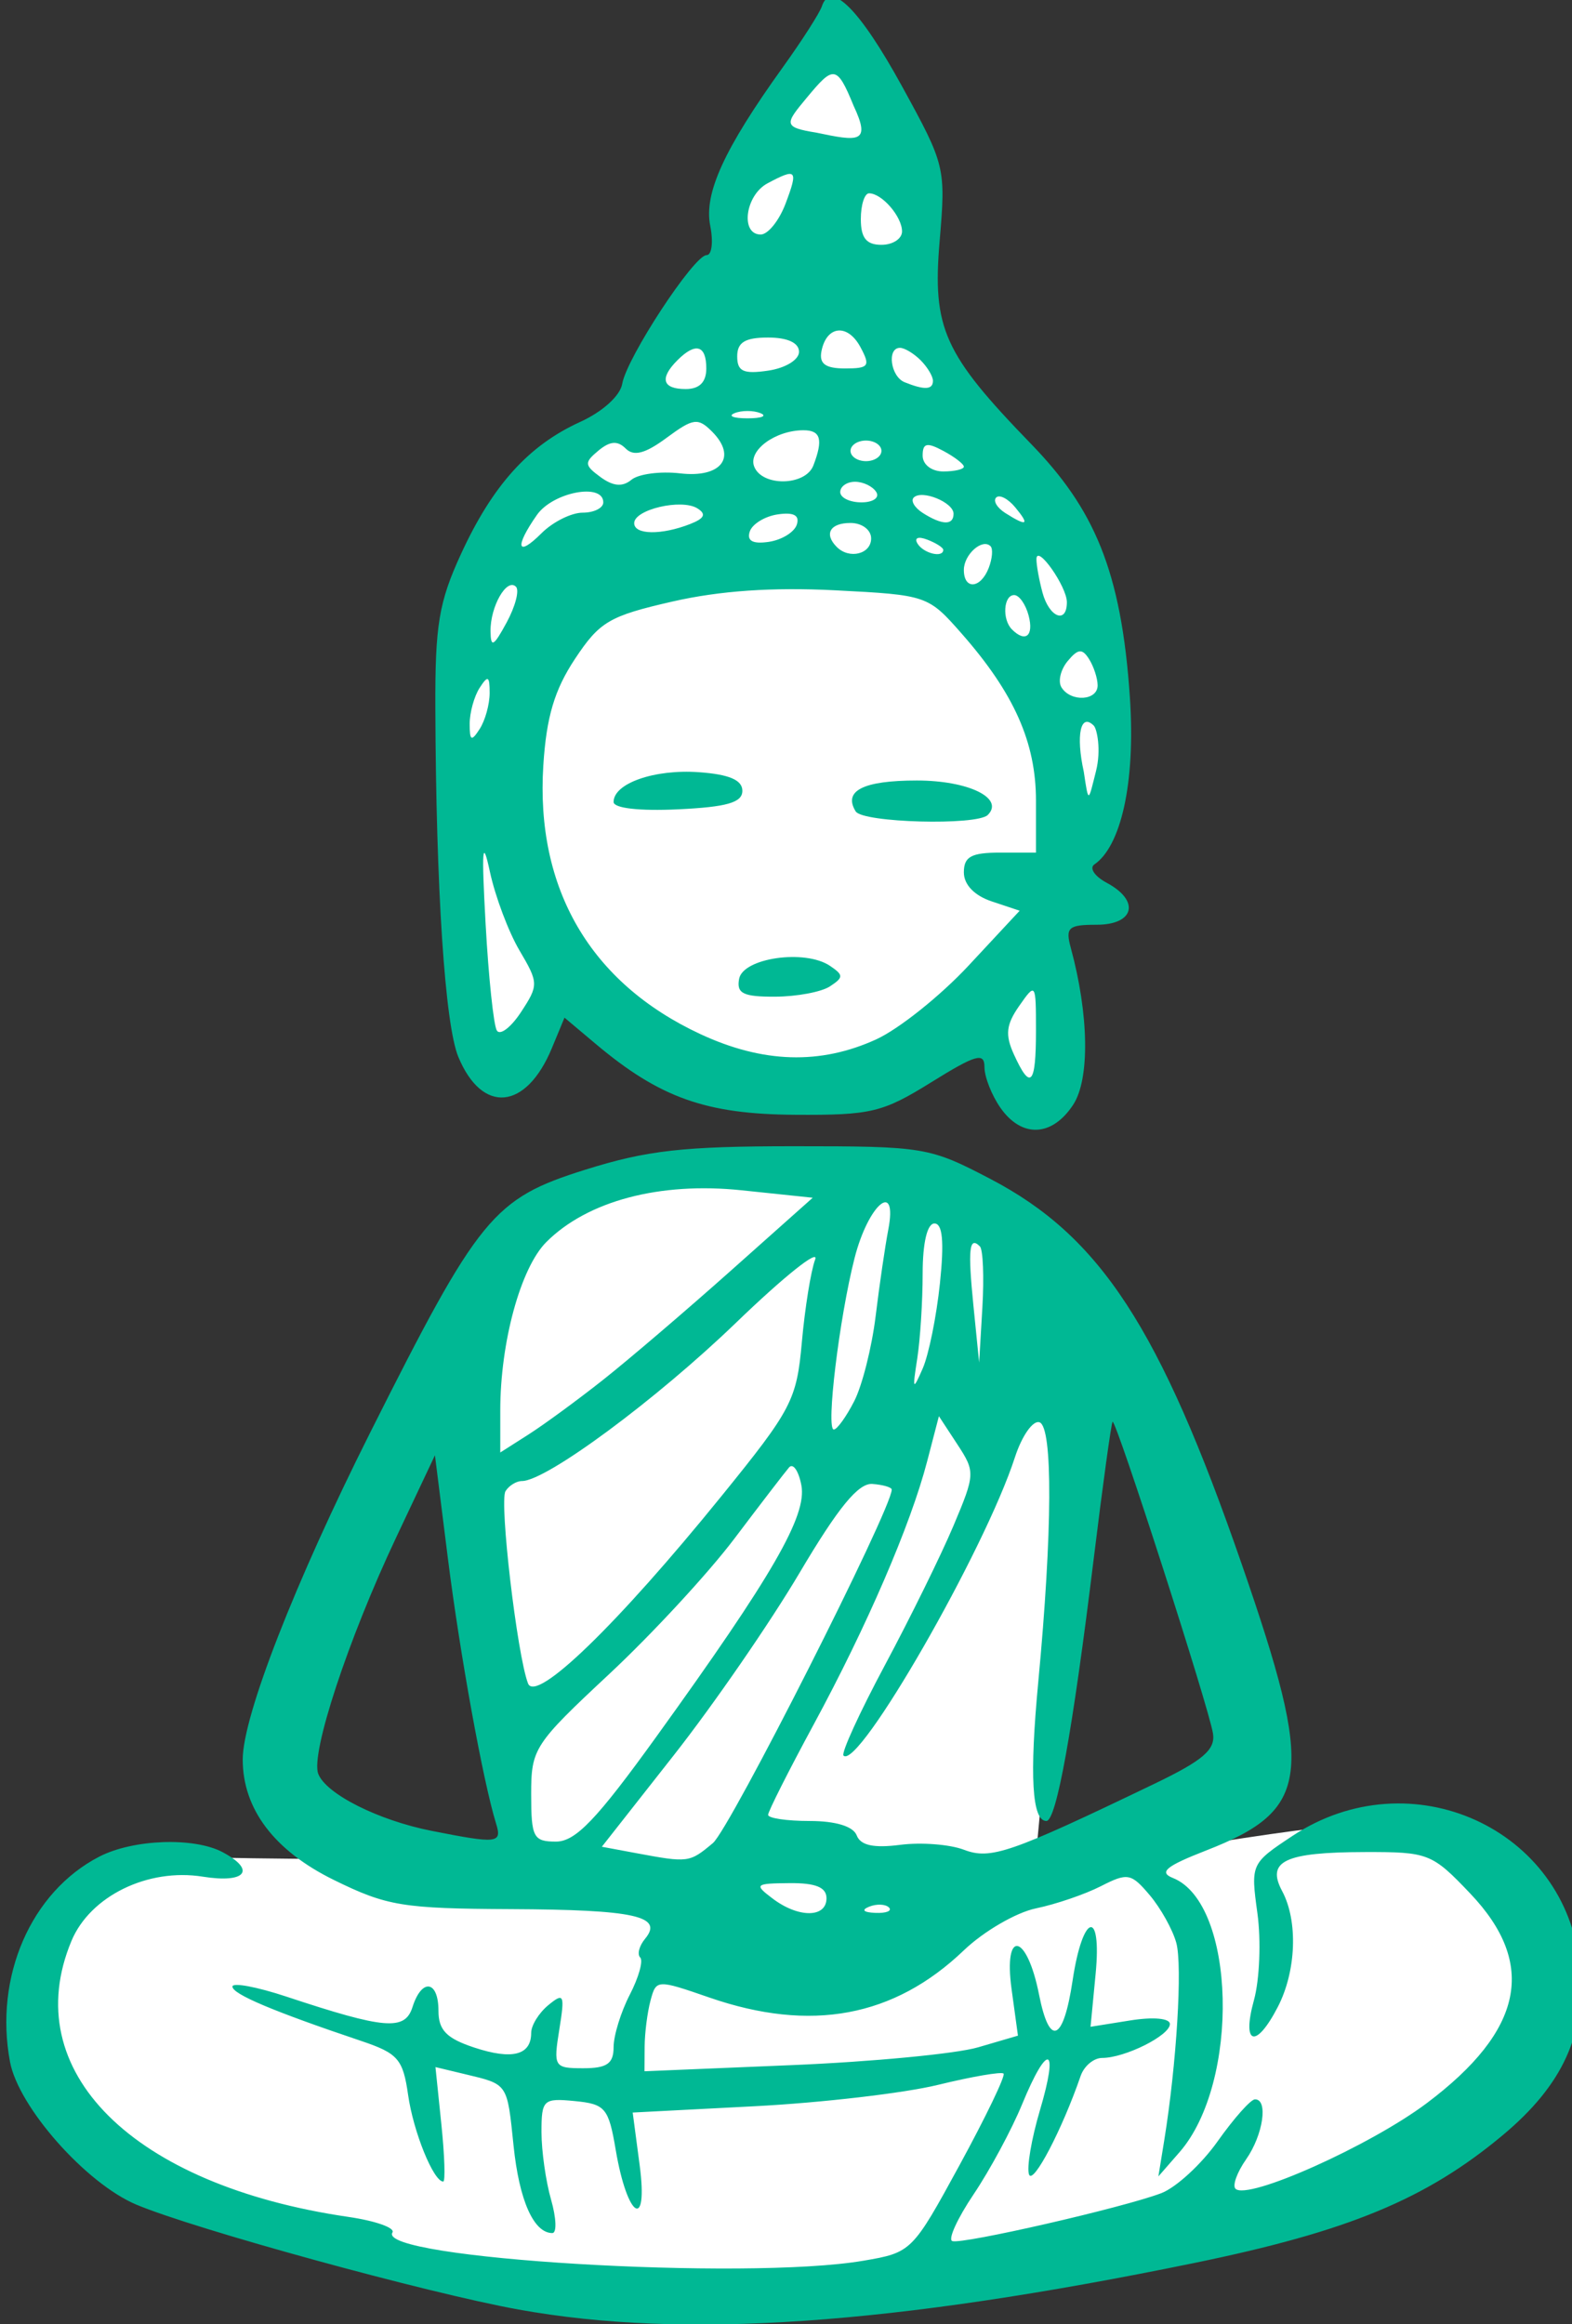 <?xml version="1.0" ?><svg height="272.231mm" viewBox="0 0 184.138 272.231" width="184.138mm" xmlns="http://www.w3.org/2000/svg">
    <rect x="0" y="0" width="184.138" height="272.231" fill="#333333" stroke="none"/>
    <path d="m 2142.998,-860.213 c -10.05,-0.833 -23.989,19.077 -35.945,37.068 -14.715,22.143 -14.47,33.886 -12.93,51.145 1.54,17.258 -5.481,19.796 -17.699,30.17 -12.218,10.374 -19.072,36.857 -29.59,45.271 -10.518,8.414 -50.995,30.931 -68.631,76.826 -17.636,45.895 -1.236,118.682 -2.404,152.338 -1.169,33.656 5.365,55.121 19.018,62.34 13.652,7.219 30.479,-49.818 30.479,-49.818 0,0 -1.695,58.94 95.725,51.303 0,0 45.018,0.112 66.691,-11.123 21.673,-11.235 19.442,-19.506 25.551,-0.24 6.109,19.266 14.821,28.111 23.055,18.789 8.234,-9.322 -4.143,-63.298 3.719,-80.891 7.862,-17.593 17.386,-20.222 22.861,-45.562 5.475,-25.34 2.213,-90.918 -21.16,-128.303 -23.373,-37.385 -57.786,-71.618 -67.295,-85.291 -9.509,-13.673 5.897,-35.091 2.551,-52.35 -3.347,-17.258 -17.956,-53.208 -27.73,-67.502 -1.833,-2.68 -3.944,-3.978 -6.264,-4.17 z m -40.078,493.58 c -45.973,0.382 -115.685,21.795 -123.572,79.764 -9.014,66.25 25.607,229.955 25.607,229.955 0,-10e-7 -135.089,0.061 -152.93,-1.629 -17.84,-1.69 -45.634,-3.211 -68.545,52.73 12.394,93.291 130.703,135.542 296.711,140.105 166.008,4.563 262.158,-40.729 302.721,-57.123 40.563,-16.394 79.435,-58.139 67.228,-92.109 -12.207,-33.97 -39.623,-60.334 -78.309,-57.799 -38.685,2.535 -142.91,21.971 -142.91,21.971 0,0 8.452,-98.869 16.715,-147.543 8.263,-48.674 15.211,-101.404 -10.141,-124.727 -25.352,-23.323 -71.784,-36.45 -114.576,-42.518 -5.349,-0.758 -11.432,-1.133 -18,-1.078 z" fill="#FFFFFF" transform="translate(141.503,63.959) matrix(0.265,0,0,0.265,-610.998,168.973)"/>
    <path d="m 2000.846,141.894 c -40.422,-7.31 -143.104,-35.501 -168.925,-46.378 -22.246,-9.371 -52.062,-43.077 -55.819,-63.102 -7.054,-37.599 9.241,-75.081 39.426,-90.691 15.004,-7.759 41.978,-8.723 54.628,-1.953 14.886,7.966 10.1,13.815 -8.826,10.789 -24.302,-3.886 -49.78,8.575 -58.062,28.396 -23.994,57.427 26.834,108.067 122.461,122.008 11.945,1.742 20.685,4.838 19.422,6.881 -7.141,11.555 156.02,21.353 208.083,12.496 21.366,-3.635 21.703,-3.971 42.629,-42.358 11.601,-21.282 20.335,-39.452 19.41,-40.377 -0.925,-0.925 -13.961,1.316 -28.967,4.982 -15.007,3.665 -51.513,7.918 -81.124,9.451 l -53.84,2.786 3.074,23.222 c 3.89,29.388 -5.465,23.459 -10.576,-6.704 -3.143,-18.549 -4.595,-20.279 -18.116,-21.592 -13.898,-1.349 -14.699,-0.603 -14.699,13.691 0,8.315 1.906,21.764 4.236,29.888 2.329,8.123 2.58,14.769 0.557,14.769 -8.226,0 -14.637,-14.423 -17.125,-38.526 -2.875,-27.86 -2.389,-27.138 -21.346,-31.68 l -13.186,-3.16 2.611,25.299 c 1.436,13.914 1.807,25.299 0.823,25.299 -4.293,0 -13.203,-21.965 -15.52,-38.259 -2.258,-15.876 -4.465,-18.419 -20.741,-23.895 -38.822,-13.061 -56.922,-20.704 -56.922,-24.037 0,-1.908 10.758,0.096 23.907,4.455 43.522,14.428 52.345,15.157 55.696,4.597 4.088,-12.882 11.472,-11.821 11.472,1.649 0,8.558 3.554,12.204 15.849,16.262 16.778,5.538 25.135,3.373 25.135,-6.512 0,-3.302 3.414,-8.816 7.587,-12.254 6.906,-5.688 7.341,-4.715 4.84,10.827 -2.651,16.48 -2.28,17.076 10.628,17.076 10.447,0 13.375,-2.043 13.375,-9.334 0,-5.133 3.225,-15.57 7.166,-23.192 3.941,-7.622 6.009,-15.016 4.593,-16.431 -1.415,-1.415 -0.442,-5.141 2.162,-8.279 8.3,-10.001 -4.56,-12.841 -59.327,-13.099 -47.889,-0.229 -54.758,-1.357 -78.215,-12.876 -26.38,-12.955 -40.314,-31.373 -40.314,-53.286 0,-19.124 23.029,-78.161 56.436,-144.673 47.995,-95.559 54.261,-103.217 94.891,-115.982 27.364,-8.597 43.357,-10.399 92.298,-10.403 57.689,0 59.905,0.365 86.915,14.485 48.551,25.381 74.841,65.694 111.065,170.309 32.334,93.378 30.442,108.496 -15.831,126.535 -17.699,6.9 -20.956,9.598 -14.631,12.119 27.905,11.12 29.814,90.424 2.918,121.244 l -9.318,10.677 2.586,-15.938 c 5.453,-33.613 8.111,-77.123 5.333,-87.293 -1.594,-5.837 -6.881,-15.328 -11.749,-21.09 -8.208,-9.717 -9.775,-10.005 -21.594,-3.963 -7.009,3.582 -19.916,7.993 -28.682,9.802 -8.766,1.809 -23.11,10.152 -31.876,18.541 -30.886,29.556 -67.597,36.387 -112.385,20.91 -23.382,-8.08 -23.609,-8.069 -26.122,1.287 -1.394,5.191 -2.562,14.35 -2.597,20.353 l -0.062,10.915 64.891,-2.704 c 35.69,-1.487 72.831,-5.029 82.535,-7.87 l 17.645,-5.167 -2.808,-20.488 c -3.686,-26.894 6.747,-24.895 12.13,2.323 4.642,23.475 10.775,20.873 14.85,-6.301 4.441,-29.616 12.964,-31.994 10.162,-2.835 l -2.247,23.381 17.541,-2.805 c 10.196,-1.63 17.541,-0.961 17.541,1.6 0,5.042 -19.869,14.974 -29.957,14.974 -3.717,0 -7.995,3.586 -9.507,7.969 -8.161,23.669 -21.023,48.259 -22.796,43.582 -1.12,-2.953 1.05,-15.761 4.821,-28.461 8.485,-28.573 3.47,-30.237 -7.888,-2.617 -4.623,11.242 -14.277,29.164 -21.453,39.828 -7.176,10.664 -11.412,19.96 -9.414,20.659 4.378,1.53 75.569,-14.786 92.353,-21.168 6.552,-2.491 17.781,-12.821 24.953,-22.957 7.173,-10.135 14.578,-18.471 16.456,-18.524 5.995,-0.174 3.667,15.731 -3.88,26.506 -4.012,5.728 -6.128,11.582 -4.702,13.008 5.272,5.272 59.495,-18.996 84.585,-37.856 42.715,-32.109 48.805,-61.51 19.192,-92.639 -16.924,-17.79 -18.486,-18.404 -46.676,-18.337 -35.322,0.085 -43.572,3.99 -36.467,17.267 7.074,13.218 6.24,35.408 -1.924,51.196 -9.685,18.73 -16.046,16.909 -10.544,-3.018 2.499,-9.05 3.186,-26.324 1.526,-38.389 -2.995,-21.779 -2.885,-22.021 15.499,-34.188 52.224,-34.56 121.131,-3.331 126.981,57.551 2.869,29.867 -7.421,52.485 -33.981,74.686 -33.872,28.314 -68.234,42.549 -136.545,56.566 -133.695,27.434 -225.547,33.754 -298.588,20.545 z m 136.163,-181.793 c 0,-4.828 -4.785,-6.788 -16.318,-6.686 -15.335,0.137 -15.785,0.547 -7.478,6.831 11.432,8.646 23.796,8.571 23.796,-0.147 z m 27.607,4.079 c -1.513,-1.513 -5.441,-1.675 -8.728,-0.36 -3.632,1.454 -2.554,2.533 2.751,2.751 4.8,0.195 7.49,-0.879 5.977,-2.392 z m -77.825,-28.458 c 7.514,-6.277 79.058,-147.684 79.058,-156.257 0,-1.019 -3.849,-2.142 -8.554,-2.497 -6.205,-0.468 -15.061,10.347 -32.243,39.374 -13.029,22.011 -38.011,58.237 -55.515,80.504 l -31.827,40.486 15.117,2.816 c 23.148,4.311 23.573,4.256 33.964,-4.426 z m 195.179,-26.228 c 21.532,-10.359 27.014,-15.076 25.87,-22.253 -1.862,-11.679 -42.967,-139.275 -44.378,-137.756 -0.584,0.629 -4.323,27.783 -8.309,60.342 -9.349,76.372 -16.521,116.12 -20.954,116.12 -6.364,0 -7.517,-19.794 -3.58,-61.476 6.265,-66.325 6.487,-112.683 0.551,-114.756 -2.893,-1.01 -7.788,5.954 -10.877,15.476 -13.35,41.152 -69.223,138.387 -75.763,131.847 -1.107,-1.107 7.146,-19.134 18.342,-40.059 11.195,-20.925 24.812,-48.615 30.261,-61.533 9.615,-22.797 9.666,-23.854 1.734,-35.959 l -8.171,-12.472 -5.214,20.021 c -7.297,28.016 -26.579,72.72 -50.187,116.35 -11.05,20.422 -20.09,38.353 -20.09,39.845 0,1.493 8.261,2.715 18.358,2.715 11.509,0 19.268,2.372 20.797,6.357 1.704,4.439 7.496,5.702 19.21,4.188 9.224,-1.192 21.895,-0.219 28.156,2.162 11.86,4.51 20.409,1.551 84.244,-29.16 z m -291.015,17.593 c -5.751,-18.581 -15.988,-74.929 -21.303,-117.259 l -5.718,-45.539 -17.188,36.43 c -21.203,44.939 -37.836,95.415 -34.396,104.379 3.419,8.909 26.545,20.549 50.068,25.201 29.217,5.777 31.249,5.548 28.537,-3.213 z m 70.867,-38.427 c 51.485,-71.422 66.644,-97.708 64.081,-111.119 -1.221,-6.386 -3.671,-9.93 -5.445,-7.876 -1.774,2.054 -12.65,16.22 -24.169,31.48 -11.52,15.26 -36.441,42.218 -55.382,59.906 -33.217,31.022 -34.437,32.902 -34.437,53.084 0,19.062 0.974,20.922 10.954,20.922 8.664,0 17.945,-9.699 44.399,-46.396 z m 28.633,-106.154 c 31.303,-38.619 33.361,-42.561 35.67,-68.306 1.348,-15.027 3.987,-31.421 5.864,-36.43 1.877,-5.009 -13.814,7.515 -34.869,27.833 -35.296,34.058 -83.976,70.073 -94.717,70.073 -2.477,0 -5.751,2.018 -7.276,4.485 -2.82,4.562 5.123,72.398 9.95,84.977 3.423,8.919 39.371,-25.874 85.377,-82.632 z m -52.109,-51.632 c 11.271,-8.914 36.71,-30.656 56.533,-48.317 l 36.041,-32.11 -31.487,-3.297 c -36.096,-3.78 -68.081,4.704 -86.256,22.878 -11.376,11.376 -20.367,44.274 -20.367,74.519 v 18.515 l 12.523,-7.99 c 6.887,-4.394 21.744,-15.283 33.014,-24.197 z m 110.916,9.509 c 3.528,-6.887 7.787,-23.793 9.466,-37.568 1.679,-13.775 4.184,-30.924 5.568,-38.108 4.322,-22.437 -8.772,-11.514 -14.875,12.408 -6.754,26.474 -12.726,75.791 -9.179,75.791 1.434,0 5.493,-5.635 9.02,-12.523 z m 37.885,-52.045 c 1.929,-18.455 1.19,-26.507 -2.432,-26.507 -3.189,0 -5.202,8.59 -5.202,22.2 0,12.21 -1.079,29.116 -2.398,37.568 -2.169,13.901 -1.937,14.312 2.432,4.307 2.657,-6.084 6.077,-22.99 7.601,-37.568 z m 17.667,-16.385 c -4.726,-4.726 -5.368,1.209 -2.846,26.308 l 2.517,25.046 1.43,-24.411 c 0.787,-13.426 0.29,-25.55 -1.102,-26.943 z m 9.11,-61.226 c -3.899,-5.566 -7.089,-13.679 -7.089,-18.027 0,-6.64 -3.766,-5.566 -23.515,6.706 -21.542,13.386 -26.604,14.591 -60.337,14.374 -39.309,-0.253 -59.695,-7.518 -88.048,-31.376 l -13.735,-11.558 -5.577,13.466 c -11.38,27.473 -30.828,29.286 -41.361,3.855 -5.91,-14.268 -9.854,-74.11 -10.151,-154.022 -0.137,-36.859 1.544,-46.967 11.362,-68.306 13.956,-30.335 29.84,-47.937 52.61,-58.301 9.938,-4.523 17.739,-11.583 18.632,-16.862 1.948,-11.508 31.703,-56.896 37.3,-56.896 2.308,0 3.027,-5.846 1.598,-12.99 -2.856,-14.281 6.156,-33.958 32.066,-70.012 8.508,-11.84 16.291,-23.991 17.295,-27.003 3.85,-11.549 16.713,1.297 35.407,35.357 19.138,34.871 19.388,35.9 16.634,68.485 -3.26,38.563 1.802,49.788 40.4,89.602 27.632,28.502 39.925,55.596 43.703,112.11 2.583,38.653 -4.259,65.978 -15.684,73.772 -2.359,1.609 0.086,5.267 5.434,8.129 14.856,7.95 12.302,18.544 -4.47,18.544 -12.51,0 -13.861,1.214 -11.399,10.246 8.025,29.434 8.459,58.006 1.052,69.311 -9.316,14.218 -22.735,14.801 -32.124,1.397 z m 15.68,-34.153 c 0,-21.12 -0.133,-21.317 -7.375,-10.975 -5.832,8.326 -6.329,12.826 -2.375,21.505 7.352,16.135 9.75,13.545 9.75,-10.53 z m -70.583,3.857 c 10.018,-4.587 28.376,-19.256 40.796,-32.598 l 22.581,-24.257 -12.335,-4.112 c -7.69,-2.563 -12.335,-7.398 -12.335,-12.84 0,-6.939 3.267,-8.728 15.938,-8.728 h 15.938 v -22.95 c 0,-25.73 -9.659,-47.461 -32.812,-73.82 -14.882,-16.943 -15.332,-17.097 -55.986,-19.182 -27.706,-1.421 -51.011,0.191 -71.935,4.978 -27.9,6.382 -32.147,8.887 -43.079,25.405 -9.027,13.64 -12.594,25.651 -13.951,46.978 -3.477,54.607 20.805,96.177 69.397,118.803 27.672,12.886 53.059,13.644 77.784,2.323 z m -60.633,-26.751 c 1.754,-9.257 29.12,-13.171 40.142,-5.742 6.071,4.093 6.071,5.102 0,9.088 -3.757,2.466 -14.665,4.516 -24.241,4.554 -14.14,0.055 -17.127,-1.427 -15.9,-7.899 z m 51.526,-73.998 c -5.639,-9.124 3.339,-13.661 27.034,-13.661 22.742,0 38.796,7.789 31.366,15.219 -4.799,4.799 -55.304,3.452 -58.4,-1.557 z m -107.013,-4.176 c 0,-8.256 18.135,-14.576 37.742,-13.154 13.394,0.972 19.179,3.452 19.179,8.222 0,5.198 -6.8,7.155 -28.461,8.187 -17.066,0.813 -28.461,-0.49 -28.461,-3.255 z m -41.604,65.624 c -4.834,-8.193 -10.714,-23.834 -13.066,-34.757 -3.326,-15.445 -3.748,-10.319 -1.902,23.059 1.306,23.605 3.539,44.804 4.964,47.108 1.424,2.304 6.235,-1.369 10.691,-8.162 7.806,-11.9 7.781,-12.896 -0.687,-27.249 z m 253.853,-99.362 c -5.826,-5.826 -7.989,4.144 -4.417,20.357 2.171,14.588 1.998,13.203 5.402,-0.245 2.376,-9.387 0.433,-18.694 -0.985,-20.112 z m -267.034,-14.453 c 0,-7.542 -0.759,-7.933 -4.414,-2.277 -2.428,3.757 -4.414,10.929 -4.414,15.938 0,7.541 0.759,7.933 4.414,2.277 2.428,-3.757 4.414,-10.929 4.414,-15.938 z m 268.74,-3.415 c -0.036,-3.131 -1.756,-8.351 -3.817,-11.6 -3.005,-4.737 -4.873,-4.551 -9.43,0.939 -3.125,3.766 -4.36,8.986 -2.745,11.6 4.111,6.651 16.076,5.949 15.992,-0.939 z m -257.108,-43.532 c -4.054,-4.054 -11.376,8.727 -11.241,19.624 0.092,7.51 1.341,6.84 7.117,-3.818 3.852,-7.109 5.708,-14.222 4.124,-15.806 z m 226.621,12.794 c -1.31,-5.009 -4.192,-9.108 -6.404,-9.108 -4.705,0 -5.405,10.761 -0.987,15.179 5.97,5.97 9.732,2.88 7.391,-6.071 z m 16.895,-5.96 c 0,-6.95 -13.331,-25.861 -13.454,-19.085 -0.045,2.505 1.153,9.165 2.663,14.8 2.95,11.008 10.791,14.122 10.791,4.285 z m -34.533,-15.183 c 1.579,-4.115 1.935,-8.419 0.79,-9.563 -3.619,-3.619 -11.794,3.648 -11.794,10.484 0,8.932 7.463,8.308 11.004,-0.92 z m -179.493,-24.394 c 5.009,0 9.107,-2.049 9.107,-4.554 0,-8.778 -22.251,-4.556 -29.341,5.567 -9.982,14.251 -8.815,18.928 2.018,8.094 5.009,-5.009 13.206,-9.108 18.215,-9.108 z m 127.505,11.384 c 0,-3.795 -4.048,-6.831 -9.108,-6.831 -9.072,0 -11.845,4.852 -6.071,10.625 5.546,5.546 15.179,3.138 15.179,-3.795 z m 31.876,5.041 c 0,-0.984 -3.18,-3.01 -7.067,-4.501 -4.053,-1.555 -5.88,-0.792 -4.285,1.79 2.674,4.327 11.352,6.4 11.352,2.712 z m -64.74,-11.116 c 1.361,-4.128 -1.33,-5.588 -8.394,-4.554 -5.718,0.837 -11.297,4.255 -12.399,7.597 -1.361,4.128 1.33,5.588 8.394,4.554 5.718,-0.837 11.298,-4.255 12.399,-7.597 z m -47.129,-0.29 c 6.366,-2.493 7.24,-4.415 3.157,-6.939 -7.061,-4.364 -27.9,0.537 -27.9,6.561 0,5.174 12.028,5.358 24.744,0.379 z m 116.423,-4.532 c 0,-5.051 -14.009,-10.765 -17.597,-7.178 -1.448,1.448 0.383,4.538 4.067,6.868 8.515,5.385 13.529,5.5 13.529,0.307 z m 27.231,-2.874 c -3.168,-3.817 -6.946,-5.755 -8.395,-4.306 -1.449,1.449 0.38,4.541 4.064,6.871 9.64,6.097 10.9,5.351 4.331,-2.565 z m -61.384,-6.72 c -1.548,-2.504 -5.768,-4.553 -9.376,-4.553 -3.609,0 -6.562,2.049 -6.562,4.554 0,2.505 4.219,4.554 9.376,4.554 5.157,0 8.11,-2.049 6.562,-4.554 z m -86.714,-8.266 c 18.233,2.129 25.359,-7.226 14.09,-18.495 -6.203,-6.203 -8.305,-5.912 -20.057,2.777 -9.473,7.004 -14.509,8.324 -18.09,4.743 -3.581,-3.581 -6.932,-3.329 -12.037,0.908 -6.358,5.277 -6.263,6.464 0.932,11.725 5.567,4.071 9.725,4.428 13.649,1.172 3.103,-2.576 12.784,-3.849 21.513,-2.83 z m 58.905,-3.491 c 4.41,-11.494 3.268,-15.566 -4.366,-15.566 -12.438,0 -24.545,8.886 -21.812,16.008 3.451,8.994 22.682,8.669 26.178,-0.442 z m 66.516,0.532 c 0,-1.164 -4.098,-4.31 -9.108,-6.991 -7.269,-3.89 -9.107,-3.463 -9.107,2.117 0,3.955 3.955,6.991 9.107,6.991 5.009,0 9.108,-0.953 9.108,-2.117 z m -36.43,-6.99 c 0,-2.504 -3.074,-4.554 -6.831,-4.554 -3.757,0 -6.831,2.049 -6.831,4.554 0,2.505 3.074,4.554 6.831,4.554 3.757,0 6.831,-2.049 6.831,-4.554 z m -53.506,-16.677 c -3.131,-1.263 -8.254,-1.263 -11.385,0 -3.13,1.263 -0.569,2.297 5.692,2.297 6.261,0 8.823,-1.034 5.692,-2.297 z m -23.907,-19.753 c 0,-10.322 -4.722,-11.671 -12.751,-3.643 -8.028,8.028 -6.679,12.75 3.643,12.75 6.072,0 9.108,-3.036 9.108,-9.107 z m 100.182,5.465 c 0,-2.004 -2.459,-6.102 -5.464,-9.108 -3.006,-3.006 -7.104,-5.465 -9.108,-5.465 -5.883,0 -4.172,12.689 2.049,15.199 8.781,3.543 12.523,3.356 12.523,-0.627 z m -59.199,-12.812 c 0,-3.979 -5.051,-6.314 -13.661,-6.314 -10.194,0 -13.661,2.111 -13.661,8.319 0,6.653 2.736,7.917 13.661,6.314 7.646,-1.122 13.661,-4.785 13.661,-8.319 z m 27.174,-2.037 c -5.675,-10.603 -15.047,-9.63 -17.262,1.792 -1.071,5.523 1.765,7.592 10.406,7.592 10.584,0 11.331,-1.022 6.856,-9.384 z m 18.363,-51.181 c 0,-6.561 -8.897,-16.849 -14.572,-16.849 -2.003,0 -3.643,5.123 -3.643,11.384 0,8.349 2.429,11.385 9.107,11.385 5.009,0 9.108,-2.664 9.108,-5.92 z m -51.485,-12.295 c 5.673,-15.031 4.923,-15.87 -8.013,-8.947 -9.811,5.25 -12.095,22.608 -2.976,22.608 3.208,0 8.153,-6.147 10.989,-13.661 z m 30.062,-43.291 c -7.475,-18.325 -8.965,-17.626 -20.772,-3.415 -9.483,11.413 -10.597,12.942 4.273,15.322 18.639,3.915 24.361,4.79 16.498,-11.907 z" fill="#00B894" transform="translate(141.503,63.959) matrix(0.265,0,0,0.265,-610.998,168.973)"/>
</svg>